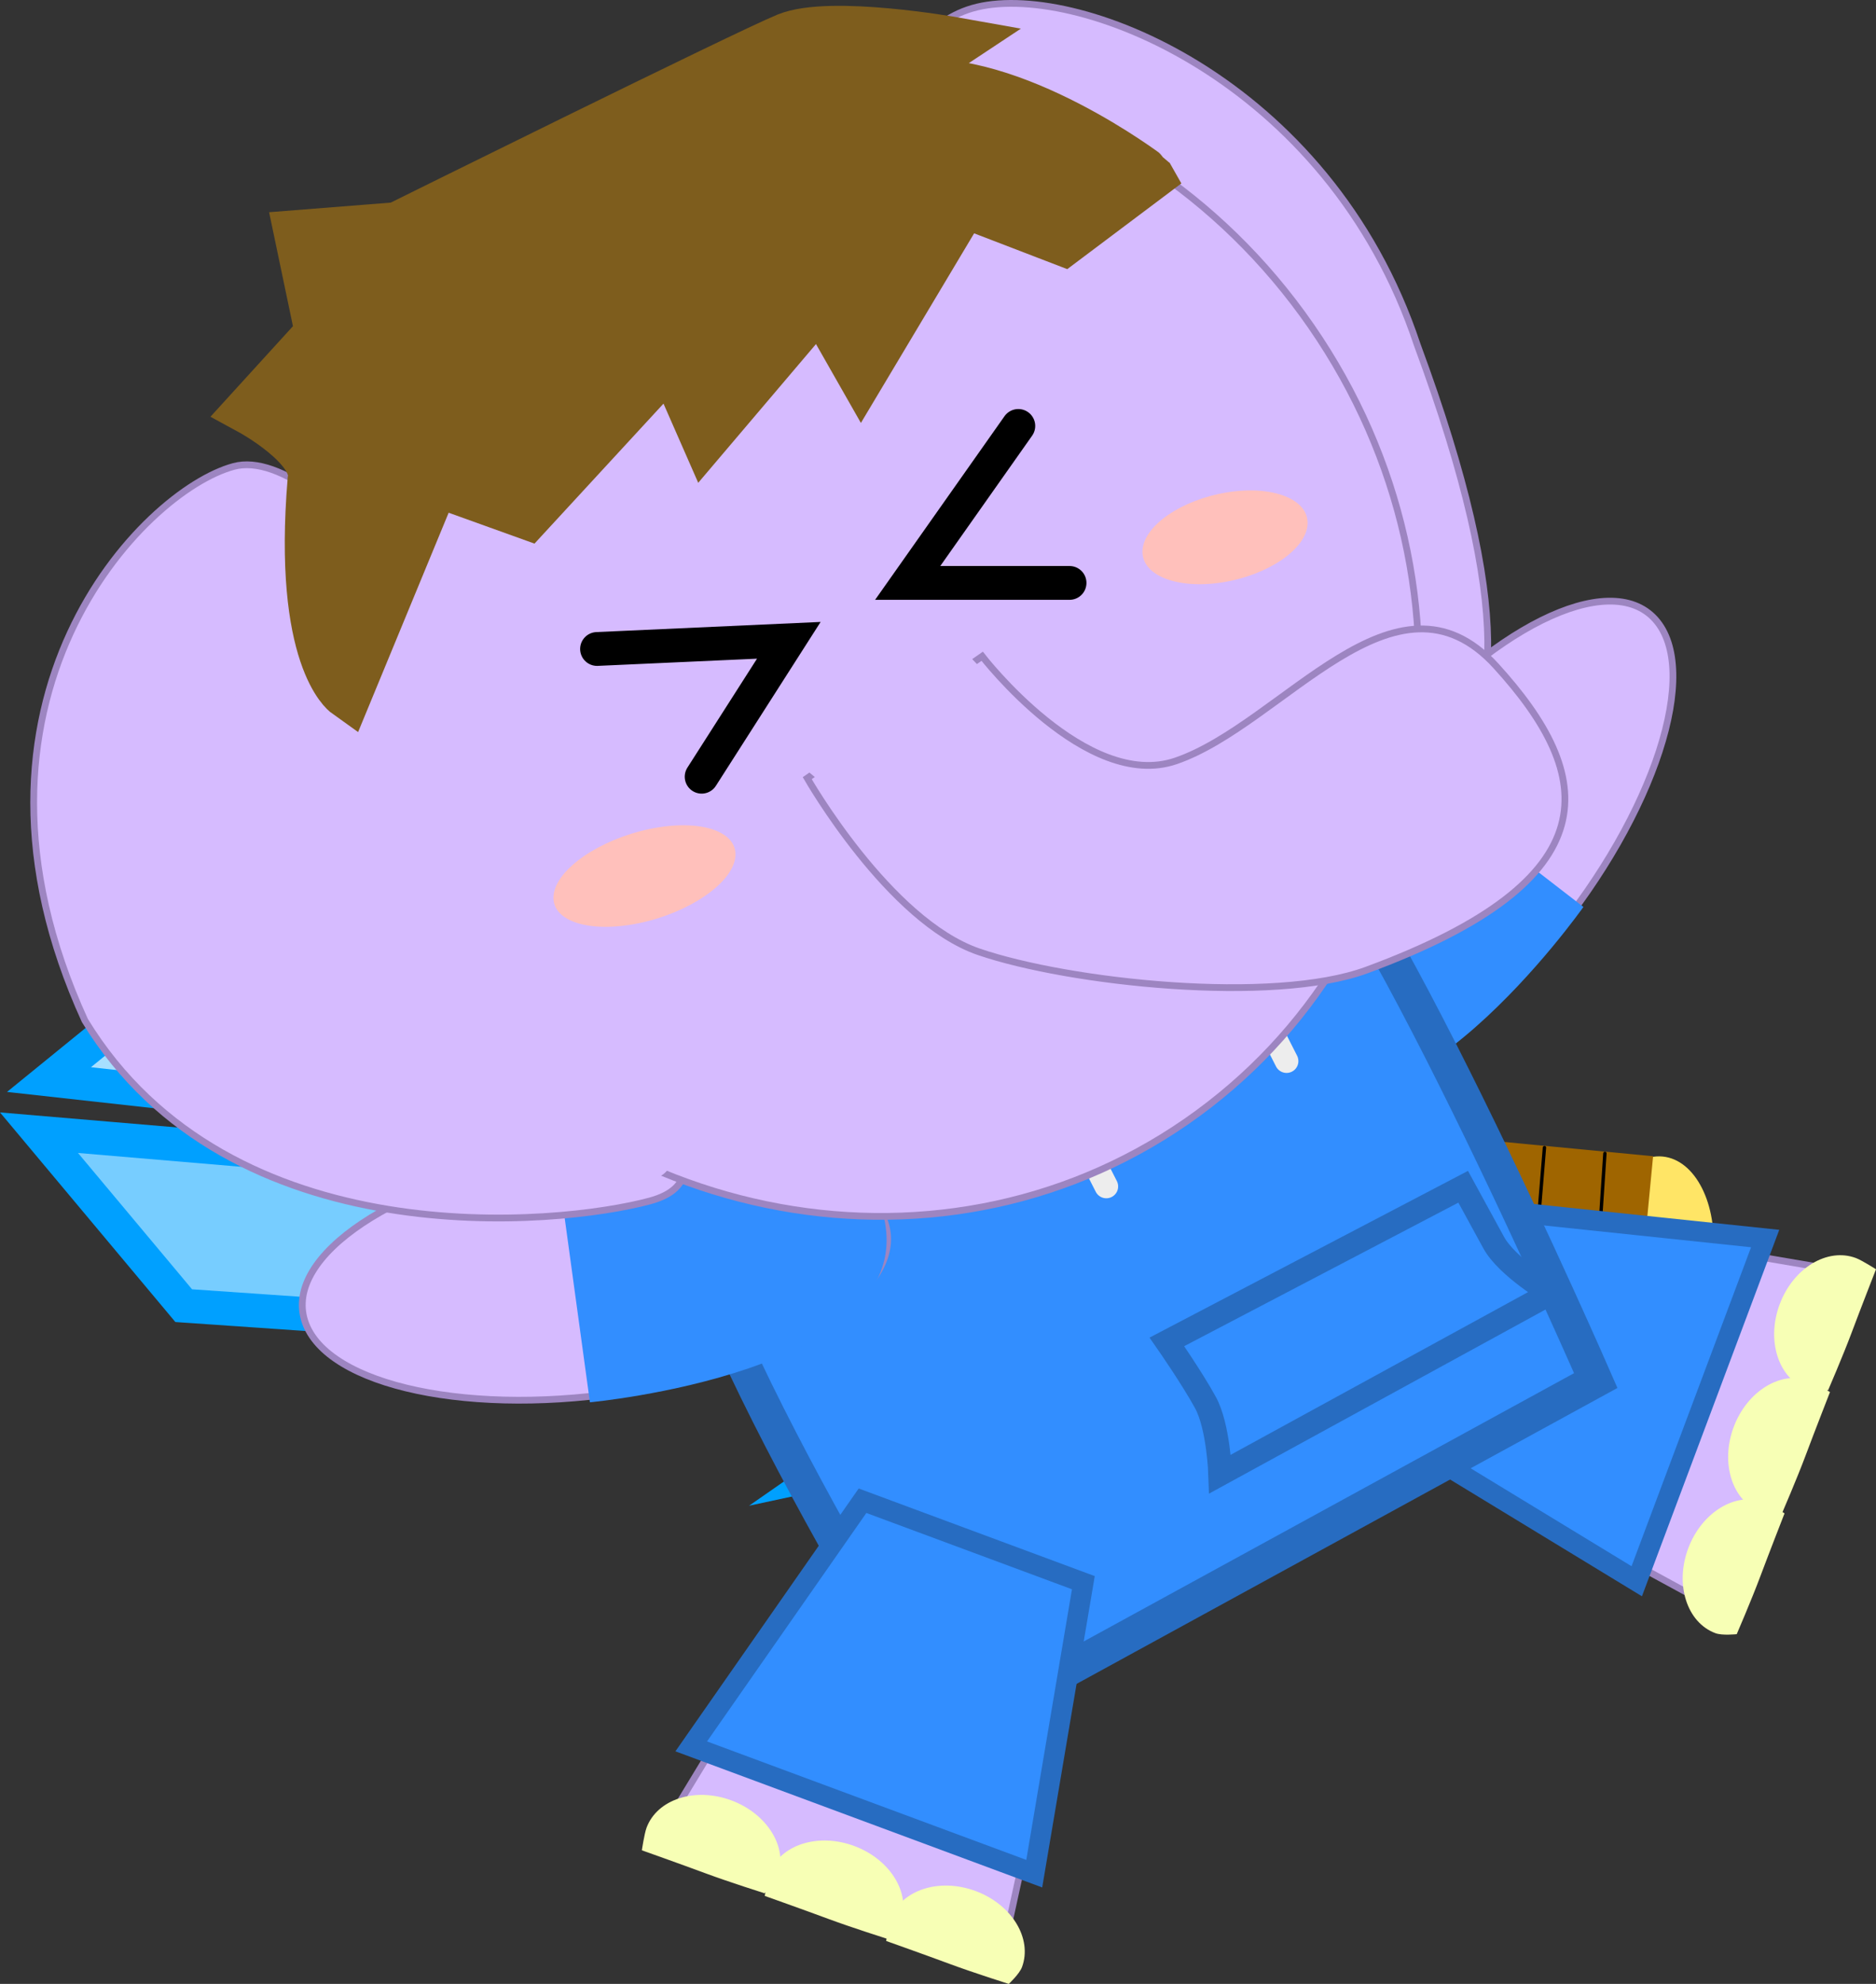 <svg xmlns="http://www.w3.org/2000/svg" xmlns:xlink="http://www.w3.org/1999/xlink" version="1.1" width="277.508" height="293.37" viewBox="0,0,277.508,293.37"><rect x="0" y="0" width="277.508" height="293.37" fill="#333333" stroke="none"/><g><g data-paper-data="{&quot;isPaintingLayer&quot;:true}" fill-rule="nonzero" stroke-linejoin="miter" stroke-miterlimit="10" stroke-dasharray="" stroke-dashoffset="0" style="mix-blend-mode: normal"><g data-paper-data="{&quot;origRot&quot;:0,&quot;index&quot;:null}"><path d="M 183.787 179.225 L 7.246 159.641 L 32.336 139.232 L 150.504 153.738 L 130.545 133.244 L 169.16 149.685 L 165.142 128.064 L 190.23 152.234 Z " data-paper-data="{&quot;origPos&quot;:null}" fill="#a7dfff" stroke="#00a0ff" stroke-width="5" stroke-linecap="round"/><path d="M 184.667 210.284 L 155.447 229.252 L 163.497 208.787 L 122.462 217.598 L 145.949 201.266 L 27.176 193.073 L 5.769 167.495 L 183.466 182.562 Z " data-paper-data="{&quot;origPos&quot;:null,&quot;index&quot;:null}" fill="#77cdff" stroke="#00a0ff" stroke-width="5" stroke-linecap="round"/><path d="M324.49,339.472c-4.842,-0.464 -8.174,-7.042 -7.441,-14.693c0.733,-7.651 5.253,-13.477 10.095,-13.014c4.842,0.464 8.174,7.042 7.441,14.693c-0.733,7.651 -5.253,13.477 -10.095,13.014z" data-paper-data="{&quot;origPos&quot;:null}" fill="#ffe566" stroke="none" stroke-width="NaN" stroke-linecap="butt" transform="matrix(1,0,0,1,-81.199,-140.744)"/><g data-paper-data="{&quot;origPos&quot;:null}"><path d="M323.112,339.075l-12.853,-1.231c0.12,-1.494 0.25,-2.985 0.393,-4.475c0,0 0.252,-2.63 -2.378,-2.882c-2.63,-0.252 -2.882,2.378 -2.882,2.378c-0.143,1.49 -0.272,2.982 -0.393,4.475l-30.285,-2.901l2.621,-27.356l5.669,0.543c-0,0 -0,0.001 -0,0.001l-0.258,1.303c0,0 -0.405,2.744 2.209,3.127c2.615,0.383 2.975,-2.102 2.975,-2.102l0.258,-1.303c0.033,-0.174 0.064,-0.348 0.093,-0.521l37.453,3.588z" data-paper-data="{&quot;origPos&quot;:null}" fill="#9f6500" stroke="none" stroke-width="NaN" stroke-linecap="butt" transform="matrix(1,0,0,1,-81.199,-140.744)"/><path d="M 204.411 171.379 L 202.219 194.263 " fill="none" stroke="#000000" stroke-width="0.5" stroke-linecap="round"/><path d="M 216.889 168.592 L 214.582 195.447 " fill="none" stroke="#000000" stroke-width="0.5" stroke-linecap="round"/><path d="M 226.836 189.454 L 228.463 169.701 " fill="none" stroke="#000000" stroke-width="0.5" stroke-linecap="round"/><path d="M 235.625 197.463 L 237.406 170.558 " fill="none" stroke="#000000" stroke-width="0.5" stroke-linecap="round"/></g><path d="M278.462,305.332l-2.265,30.095l10.667,27.34l-23.148,-2.217l7.459,-77.86l23.148,2.217z" data-paper-data="{&quot;origPos&quot;:null}" fill="#ffe566" stroke="none" stroke-width="0" stroke-linecap="butt" transform="matrix(1,0,0,1,-81.199,-140.744)"/></g><g stroke-linecap="butt"><path d="M 229.471 138.845 C 214.178 157.39 196.267 166.297 189.465 158.739 C 182.663 151.181 189.547 130.021 204.84 111.476 C 220.133 92.932 238.044 84.025 244.846 91.583 C 251.648 99.14 244.764 120.301 229.471 138.845 Z " data-paper-data="{&quot;origRot&quot;:0,&quot;index&quot;:null}" fill="#d6bbff" stroke="#9d85c1" stroke-width="1"/><path d="M270.473,299.319c-14.659,-12.654 14.719,-47.823 14.719,-47.823l30.233,23.361c0,0 -27.716,39.341 -44.952,24.461z" data-paper-data="{&quot;origRot&quot;:0,&quot;index&quot;:null}" fill="#328eff" stroke="none" stroke-width="0" transform="matrix(1,0,0,1,-81.199,-140.744)"/></g><g stroke-linecap="butt"><g data-paper-data="{&quot;index&quot;:null}"><path d="M 256.121 239.074 L 204.835 211.142 L 217.065 178.514 L 275.116 188.398 Z " data-paper-data="{&quot;origPos&quot;:null}" fill="#d6bbff" stroke="#9d85c1" stroke-width="1"/><g data-paper-data="{&quot;origPos&quot;:null}"><path d="M 267.27 205.406 C 263.053 203.825 261.26 198.206 263.265 192.856 C 265.271 187.505 270.315 184.449 274.533 186.03 C 275.43 186.366 277.508 187.692 277.508 187.692 C 277.508 187.692 275.284 193.379 273.893 197.092 C 272.613 200.507 270.436 205.555 270.436 205.555 C 270.436 205.555 268.299 205.791 267.27 205.406 Z " data-paper-data="{&quot;origPos&quot;:null}" stroke-width="1" fill="#f7ffb5" stroke="none"/><path d="M 260.464 223.564 C 256.247 221.983 254.454 216.364 256.459 211.013 C 258.465 205.663 263.509 202.607 267.727 204.188 C 268.624 204.524 270.702 205.85 270.702 205.85 C 270.702 205.85 268.478 211.536 267.087 215.25 C 265.807 218.665 263.63 223.713 263.63 223.713 C 263.63 223.713 261.493 223.949 260.464 223.564 Z " data-paper-data="{&quot;origPos&quot;:null}" stroke-width="1" fill="#f7ffb5" stroke="none"/><path d="M 249.736 228.95 C 251.742 223.599 256.786 220.543 261.004 222.124 C 261.901 222.46 263.979 223.786 263.979 223.786 C 263.979 223.786 261.755 229.473 260.364 233.186 C 259.084 236.601 256.907 241.65 256.907 241.65 C 256.907 241.65 254.77 241.886 253.741 241.5 C 249.524 239.919 247.731 234.3 249.736 228.95 Z " data-paper-data="{&quot;origPos&quot;:null}" stroke-width="1" fill="#f7ffb5" stroke="none"/></g></g><g data-paper-data="{&quot;index&quot;:null}"><path d="M 242.116 233.825 L 204.835 211.142 L 217.065 178.514 L 261.111 183.148 Z " data-paper-data="{&quot;origPos&quot;:null}" fill="#328eff" stroke="#276cc1" stroke-width="3"/><g data-paper-data="{&quot;origPos&quot;:null}" font-family="sans-serif" font-weight="normal" font-size="12" text-anchor="start"/></g></g><g><path d="M 90.655 171.273 C 90.655 171.273 73.836 161.66 88.893 149.619 C 103.95 137.577 143.738 110.832 174.008 104.951 C 195.602 100.756 187.576 118.263 187.576 118.263 Z " data-paper-data="{&quot;index&quot;:null,&quot;origRot&quot;:0}" fill="#328eff" stroke="#276cc1" stroke-width="5" stroke-linecap="butt"/><path d="M 140.449 256.439 C 140.449 256.439 97.587 188.354 100.376 170.684 C 102.949 154.383 128.411 162.825 146.054 152.82 C 165.182 141.972 172.596 112.522 189.52 118.993 C 200.791 123.303 236.053 204.149 236.053 204.149 Z " data-paper-data="{&quot;origRot&quot;:0}" fill="#328eff" stroke="#276cc1" stroke-width="5" stroke-linecap="butt"/><path d="M 190.315 156.91 L 181.956 140.462 " data-paper-data="{&quot;origRot&quot;:0}" fill="none" stroke="#ededed" stroke-width="3.5" stroke-linecap="round"/><path d="M 155.292 158.997 L 163.651 175.444 " data-paper-data="{&quot;origRot&quot;:0}" fill="none" stroke="#ededed" stroke-width="3.5" stroke-linecap="round"/><path d="M 180.49 217.974 C 180.49 217.974 180.25 210.938 178.32 207.406 C 176.333 203.77 172.613 198.428 172.613 198.428 L 216.44 175.49 C 216.44 175.49 219.021 180.213 220.951 183.745 C 222.937 187.38 229.433 191.205 229.433 191.205 Z " data-paper-data="{&quot;origRot&quot;:0}" fill="none" stroke="#276cc1" stroke-width="3.5" stroke-linecap="butt"/><path d="M 194.764 107.706 C 207.96 109.507 172.402 151.087 151.939 163.012 C 130.971 173.065 77.742 181.603 83.417 168.606 C 99.036 149.666 114.19 165.673 144.143 148.745 C 174.652 131.504 171.496 104.531 194.764 107.706 Z " data-paper-data="{&quot;origRot&quot;:0}" fill="#328eff" stroke="#276cc1" stroke-width="5" stroke-linecap="butt"/></g><path d="M 122.219 175.799 L 101.598 170.351 " data-paper-data="{&quot;origRot&quot;:0}" fill="none" stroke="#ffffff" stroke-width="5" stroke-linecap="round"/><g data-paper-data="{&quot;index&quot;:null}" stroke-linecap="butt"><path d="M 93.736 205.6 C 70.037 209.616 48.261 205.038 45.099 195.374 C 41.937 185.711 58.585 174.621 82.284 170.606 C 105.984 166.589 127.759 171.168 130.922 180.831 C 134.084 190.494 117.436 201.584 93.736 205.6 Z " data-paper-data="{&quot;origRot&quot;:0,&quot;index&quot;:null}" fill="#d6bbff" stroke="#9d85c1" stroke-width="1"/><path d="M168.464,348.107l-5.186,-37.853c0,0 45.131,-7.942 48.796,11.073c4.31,22.358 -43.611,26.78 -43.611,26.78z" data-paper-data="{&quot;origRot&quot;:0,&quot;index&quot;:null}" fill="#328eff" stroke="none" stroke-width="0" transform="matrix(1,0,0,1,-81.199,-140.744)"/></g><g><g stroke-linecap="butt"><g data-paper-data="{&quot;index&quot;:null}"><path d="M 209.641 50.978 C 238.852 129.897 199.027 117.419 184.233 121.734 C 169.44 126.05 140.261 88.642 131.999 60.322 C 123.738 32.003 129.033 5.547 143.827 1.231 C 158.621 -3.085 196.52 11.484 209.641 50.978 Z " data-paper-data="{&quot;origRot&quot;:0,&quot;origPos&quot;:null,&quot;index&quot;:null}" fill="#d6bbff" stroke="#9d85c1" stroke-width="1"/><path d="M 12.559 150.913 C -9.046 103.7 21.059 72.626 34.575 68.974 C 48.091 65.323 76.539 103.111 85.285 131.178 C 94.031 159.246 109.636 173.94 96.121 177.592 C 82.605 181.244 34.017 186.074 12.559 150.913 Z " data-paper-data="{&quot;origRot&quot;:0,&quot;origPos&quot;:null}" fill="#d6bbff" stroke="#9d85c1" stroke-width="1"/><path d="M 58.914 141.71 C 31.813 102.569 40.069 49.91 77.355 24.094 C 114.641 -1.722 166.836 9.08 193.937 48.221 C 221.038 87.362 212.782 140.021 175.496 165.837 C 138.211 191.653 86.015 180.851 58.914 141.71 Z " data-paper-data="{&quot;origPos&quot;:null,&quot;origRot&quot;:0}" fill="#d6bbff" stroke="#9d85c1" stroke-width="1"/><path d="M 169.003 81.395 C 169.199 77.719 174.825 73.871 181.569 72.8 C 188.312 71.73 193.62 73.842 193.423 77.518 C 193.226 81.194 187.6 85.042 180.857 86.112 C 174.113 87.183 168.806 85.071 169.003 81.395 Z " data-paper-data="{&quot;origPos&quot;:null,&quot;origRot&quot;:0}" fill="#ffc0bb" stroke="none" stroke-width="1"/><path d="M 52.374 141.107 C 43.457 124.063 36.454 75.881 44.068 71.913 C 51.681 67.945 71.03 109.693 79.946 126.736 C 88.863 143.78 105.239 169.985 97.625 173.953 C 90.011 177.922 61.29 158.15 52.374 141.107 Z " data-paper-data="{&quot;origRot&quot;:0,&quot;origPos&quot;:null}" fill="#d6bbff" stroke="none" stroke-width="1"/><g data-paper-data="{&quot;origPos&quot;:null,&quot;origRot&quot;:0}"><path d="M 221.283 98.462 C 236.171 114.783 238.592 130.005 202.161 143.445 C 188.284 148.564 158.111 145.313 144.785 140.744 C 131.46 136.175 119.412 115.071 119.412 115.071 L 145.291 97.045 C 145.291 97.045 160.731 117.059 173.947 112.516 C 189.766 107.079 206.395 82.141 221.283 98.462 Z " data-paper-data="{&quot;origPos&quot;:null,&quot;origRot&quot;:0}" stroke="#9d85c1" stroke-width="1" fill="#d6bbff"/><path d="M 135.387 127.32 L 117.128 112.061 L 142.22 95.788 L 157.552 111.94 Z " data-paper-data="{&quot;origRot&quot;:0,&quot;origPos&quot;:null}" stroke="none" stroke-width="1" fill="#d6bbff"/></g><path d="M 81.891 132.337 C 82.336 128.488 88.715 124.119 96.138 122.578 C 103.561 121.037 109.218 122.907 108.772 126.755 C 108.326 130.604 101.948 134.973 94.525 136.514 C 87.101 138.055 81.445 136.185 81.891 132.337 Z " data-paper-data="{&quot;origPos&quot;:null,&quot;origRot&quot;:0}" fill="#ffc0bb" stroke="none" stroke-width="1"/></g><path d="M 55.156 96.017 C 55.538 106.243 57.563 124.693 62.083 133.439 C 64.682 138.468 83.918 160.828 69.34 168.81 C 63.135 172.207 57.825 169.382 54.922 164.594 C 41.291 142.119 41.565 129.359 35.671 106.683 C 34.645 102.736 31.085 85.489 35.98 83.232 C 36.881 81.965 38.076 80.878 39.531 80.081 C 44.676 77.264 51.132 79.151 53.949 84.297 C 56.203 85.024 55.062 93.479 55.156 96.017 Z " fill="#d6bbff" stroke="none" stroke-width="0.5"/></g><path d="M 88.317 95.967 L 116.687 94.685 L 103.791 114.857 " fill="none" stroke="#000000" stroke-width="5" stroke-linecap="round"/><path d="M 158.214 86.198 L 134.272 86.197 L 150.635 62.986 " data-paper-data="{&quot;index&quot;:null}" fill="none" stroke="#000000" stroke-width="5" stroke-linecap="round"/><path d="M 157.285 35.553 L 142.497 29.871 L 127.426 55.1 L 121.314 44.369 L 104.309 64.394 L 99.278 52.928 L 77.994 76.015 L 64.267 71.079 L 51.308 102.46 C 51.308 102.46 44.102 97.317 46.287 71.047 C 47.302 66.146 37.125 60.615 37.125 60.615 L 47.398 49.343 L 44.351 34.785 L 58.816 33.643 C 58.816 33.643 110.495 8.042 116.445 5.623 C 122.857 3.017 141.109 6.275 141.109 6.275 C 141.109 6.275 130.999 12.944 134.153 12.576 C 149.716 10.764 169.814 26.008 169.844 26.058 C 169.855 26.075 169.87 26.102 169.87 26.102 Z " data-paper-data="{&quot;origRot&quot;:0}" fill="#7e5d1d" stroke="#7e5d1d" stroke-width="7.5" stroke-linecap="round"/></g><g data-paper-data="{&quot;index&quot;:null}" stroke-linecap="butt"><g data-paper-data="{&quot;index&quot;:null}"><path d="M 97.048 272.265 L 127.588 221.918 L 160.256 234.038 L 147.788 291.09 Z " data-paper-data="{&quot;origPos&quot;:null}" fill="#d6bbff" stroke="#9d85c1" stroke-width="1"/><g data-paper-data="{&quot;origPos&quot;:null}"><path d="M 115.04 277.472 C 114.658 278.502 113.081 279.962 113.081 279.962 C 113.081 279.962 107.84 278.302 104.42 277.034 C 100.703 275.654 94.948 273.612 94.948 273.612 C 94.948 273.612 95.307 271.173 95.641 270.275 C 97.207 266.052 102.82 264.24 108.177 266.228 C 113.534 268.215 116.607 273.249 115.041 277.472 Z " data-paper-data="{&quot;origPos&quot;:null}" stroke-width="1" fill="#f7ffb5" stroke="none"/><path d="M 133.221 284.217 C 132.839 285.247 131.262 286.707 131.262 286.707 C 131.262 286.707 126.02 285.047 122.601 283.779 C 118.883 282.399 113.129 280.357 113.129 280.357 C 113.129 280.357 113.488 277.918 113.821 277.02 C 115.388 272.797 121.001 270.985 126.358 272.972 C 131.715 274.96 134.788 279.994 133.221 284.217 Z " data-paper-data="{&quot;origPos&quot;:null}" stroke-width="1" fill="#f7ffb5" stroke="none"/><path d="M 144.316 279.635 C 149.674 281.623 152.747 286.657 151.18 290.88 C 150.798 291.91 149.22 293.37 149.22 293.37 C 149.22 293.37 143.979 291.71 140.56 290.441 C 136.842 289.062 131.088 287.019 131.088 287.019 C 131.088 287.019 131.447 284.581 131.78 283.682 C 133.347 279.46 138.959 277.648 144.316 279.635 Z " data-paper-data="{&quot;origPos&quot;:null}" stroke-width="1" fill="#f7ffb5" stroke="none"/></g></g><g data-paper-data="{&quot;index&quot;:null}"><path d="M 102.25 258.243 L 127.588 221.918 L 160.256 234.038 L 152.991 277.068 Z " data-paper-data="{&quot;origPos&quot;:null}" fill="#328eff" stroke="#276cc1" stroke-width="3"/><g data-paper-data="{&quot;origPos&quot;:null}" font-family="sans-serif" font-weight="normal" font-size="12" text-anchor="start"/></g></g></g></g></svg>